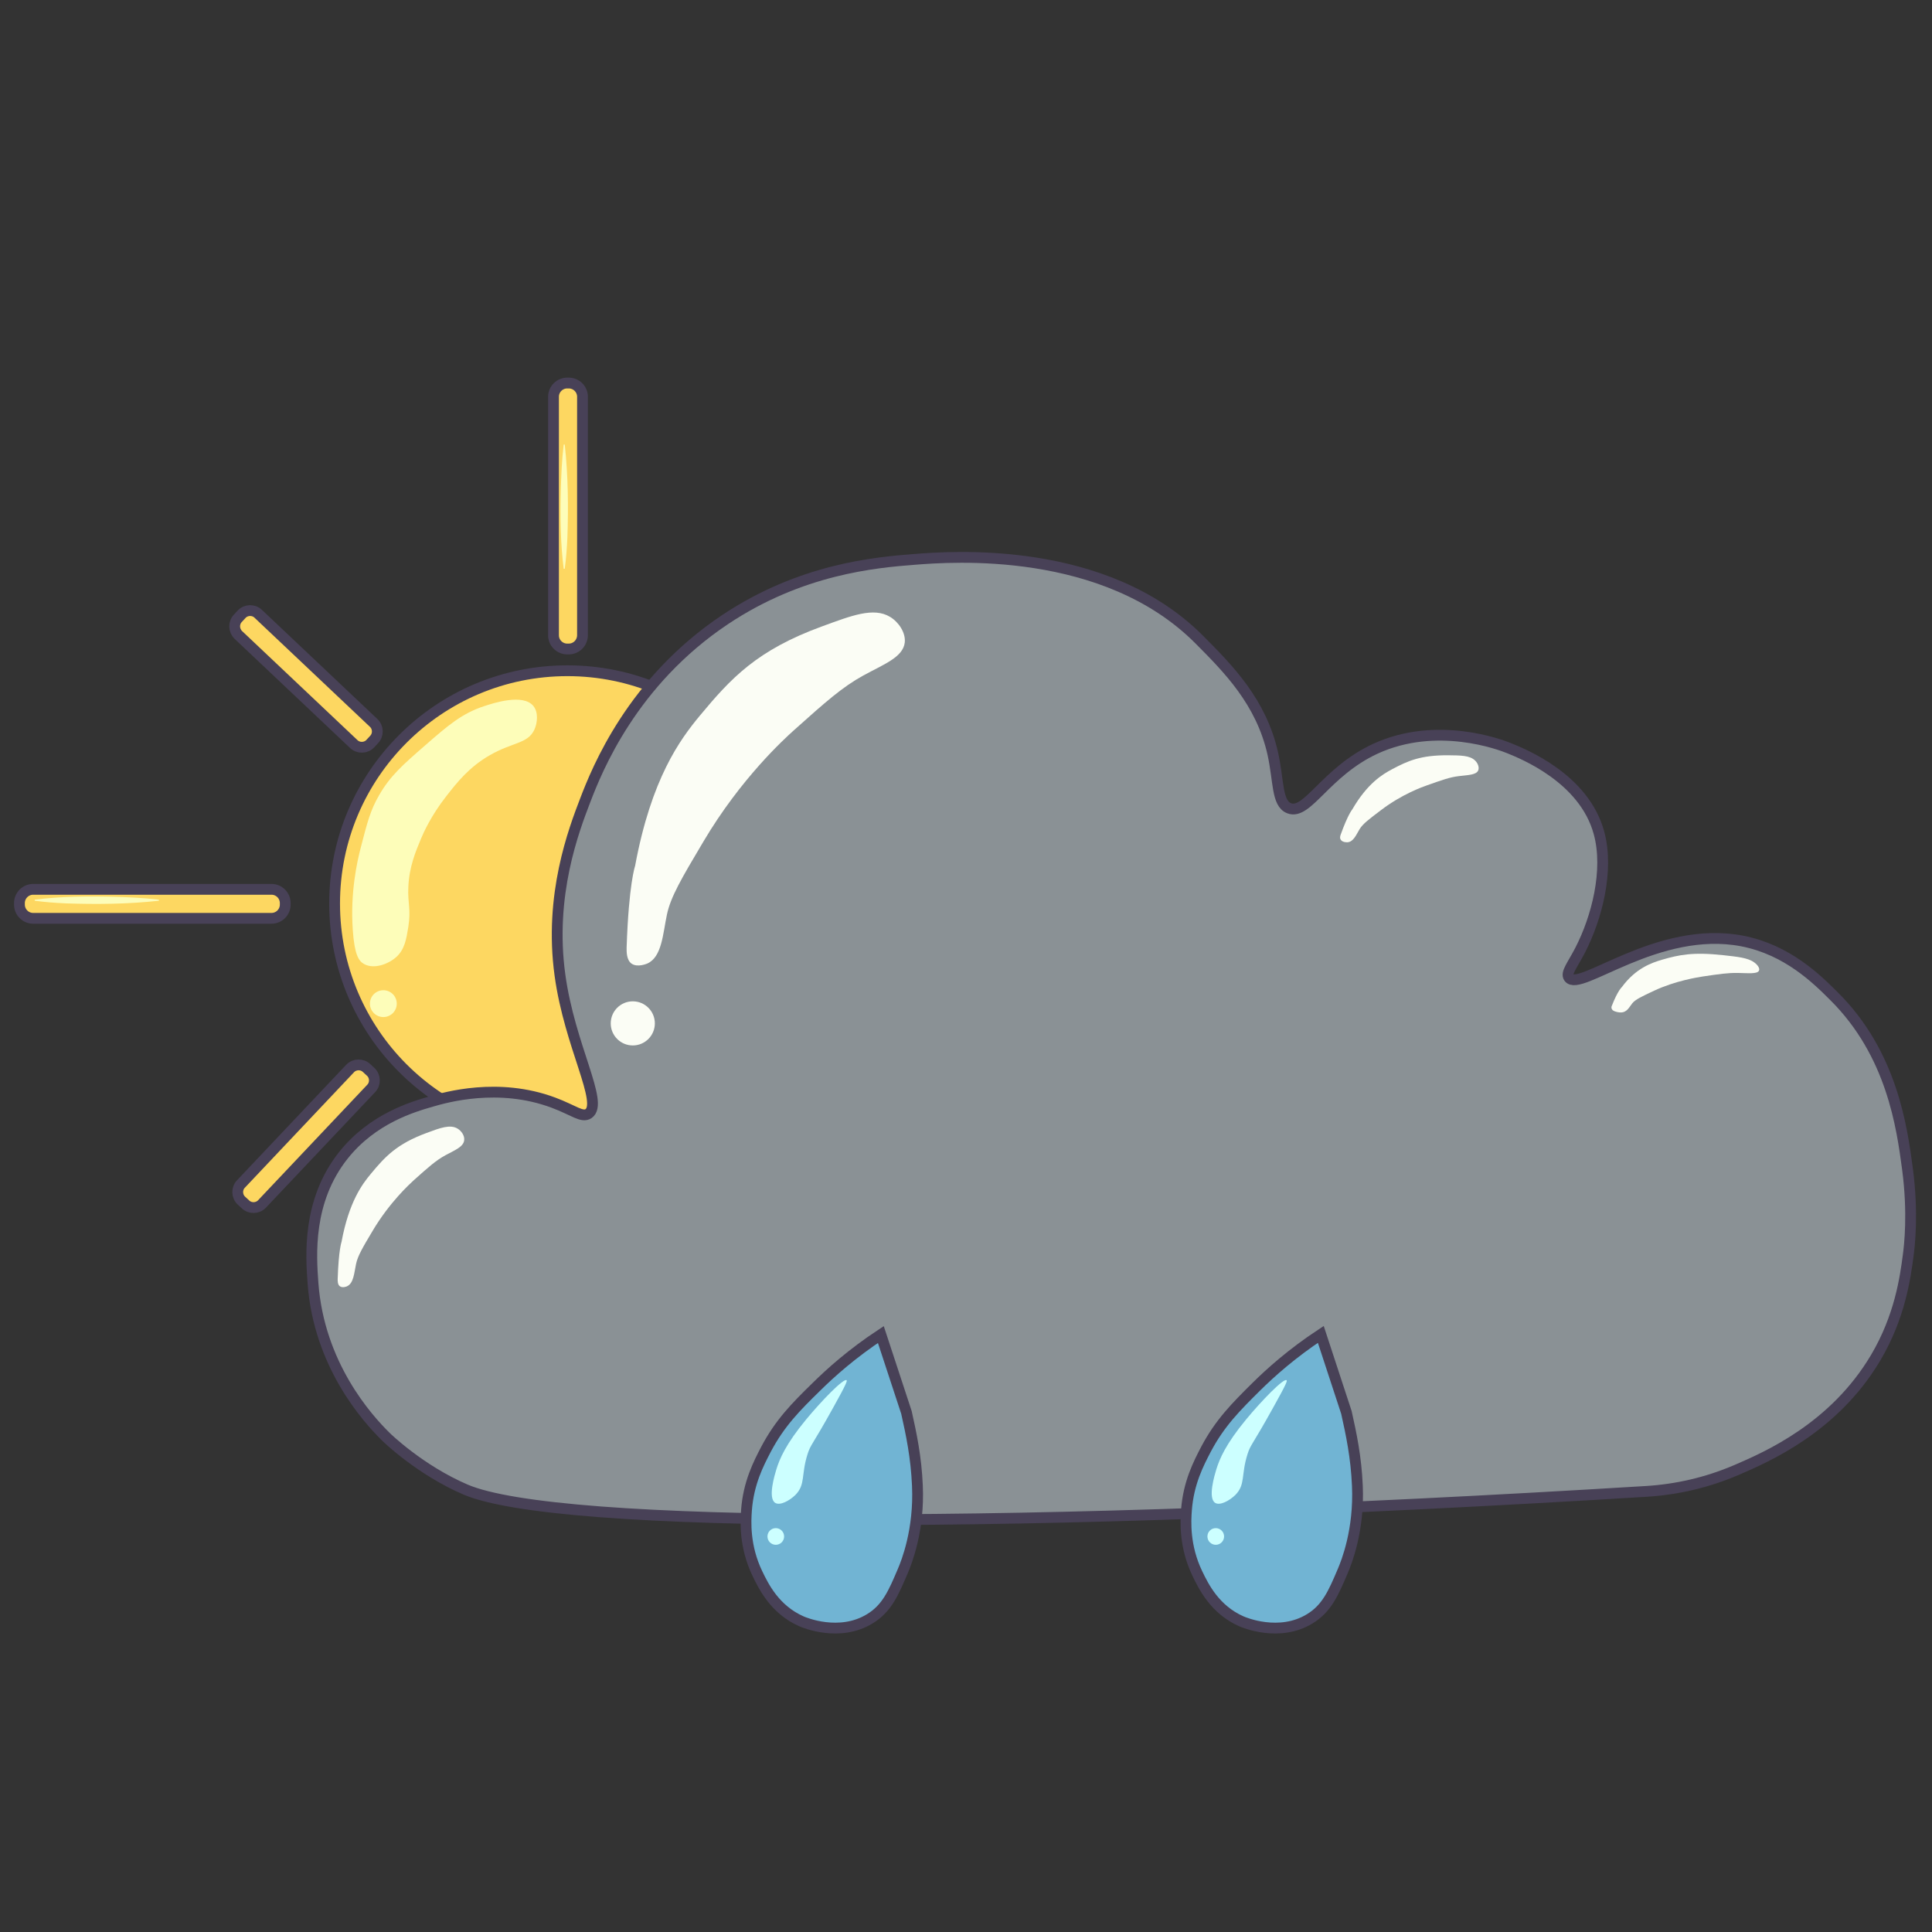 <?xml version="1.0" encoding="utf-8"?>
<!-- Generator: Adobe Illustrator 27.5.0, SVG Export Plug-In . SVG Version: 6.00 Build 0)  -->
<svg version="1.1" xmlns="http://www.w3.org/2000/svg" xmlns:xlink="http://www.w3.org/1999/xlink" x="0px" y="0px"
	 viewBox="0 0 1252.4 1252.4" style="enable-background:new 0 0 1252.4 1252.4;" xml:space="preserve">
<rect x="0" y="0" width="1252.4" height="1252.4" fill="#333333" stroke="none"/>
<style type="text/css">
	.st0{fill:#FDD761;stroke:#484157;stroke-width:7;stroke-miterlimit:10;}
	.st1{fill:#FDD761;stroke:#484157;stroke-width:5.205;stroke-miterlimit:10;}
	.st2{fill:#FDD761;stroke:#484157;stroke-width:4.31;stroke-miterlimit:10;}
	.st3{fill:#FDFDB9;}
	.st4{fill:#8A9195;stroke:#484157;stroke-width:7;stroke-miterlimit:10;}
	.st5{fill:#FBFDF5;}
	.st6{fill:#71B4D3;stroke:#484157;stroke-width:7;stroke-miterlimit:10;}
	.st7{fill:#CCFFFF;}
</style>
<g id="Layer_3">
	<circle class="st0" cx="367.8" cy="585.7" r="150.9"/>
	<path class="st0" d="M368.7,420.7h-1c-4.9,0-8.9-4-8.9-8.9V257.2c0-4.9,4-8.9,8.9-8.9h1c4.9,0,8.9,4,8.9,8.9v154.5
		C377.6,416.7,373.6,420.7,368.7,420.7z"/>
	<path class="st1" d="M368.7,927.8h-1c-4.9,0-8.9-4-8.9-8.9V764.4c0-4.9,4-8.9,8.9-8.9h1c4.9,0,8.9,4,8.9,8.9v154.5
		C377.6,923.8,373.6,927.8,368.7,927.8z"/>
	<path class="st1" d="M549.1,586.1v-1c0-4.9,4-8.9,8.9-8.9h154.5c4.9,0,8.9,4,8.9,8.9v1c0,4.9-4,8.9-8.9,8.9H558
		C553.1,595.1,549.1,591.1,549.1,586.1z"/>
	<path class="st2" d="M501.5,483.3l-2.6-2.4c-3.1-2.9-3.2-7.8-0.3-10.8l70.7-74.8c2.9-3.1,7.8-3.2,10.8-0.3l2.6,2.4
		c3.1,2.9,3.2,7.8,0.3,10.8L512.3,483C509.4,486.1,504.5,486.2,501.5,483.3z"/>
	<path class="st0" d="M159.1,780.7l-2.6-2.4c-3.1-2.9-3.2-7.8-0.3-10.8l70.7-74.8c2.9-3.1,7.8-3.2,10.8-0.3l2.6,2.4
		c3.1,2.9,3.2,7.8,0.3,10.8l-70.7,74.8C167,783.5,162.1,783.6,159.1,780.7z"/>
	<path class="st0" d="M154.2,400.8l2.4-2.6c2.9-3.1,7.8-3.2,10.8-0.3l74.8,70.7c3.1,2.9,3.2,7.8,0.3,10.8l-2.4,2.6
		c-2.9,3.1-7.8,3.2-10.8,0.3l-74.8-70.7C151.5,408.7,151.3,403.8,154.2,400.8z"/>
	<path class="st2" d="M496.6,697.3l2.4-2.6c2.9-3.1,7.8-3.2,10.8-0.3l74.8,70.7c3.1,2.9,3.2,7.8,0.3,10.8l-2.4,2.6
		c-2.9,3.1-7.8,3.2-10.8,0.3l-74.8-70.7C493.9,705.2,493.7,700.3,496.6,697.3z"/>
	<path class="st0" d="M12.6,586.4v-1c0-4.9,4-8.9,8.9-8.9H176c4.9,0,8.9,4,8.9,8.9v1c0,4.9-4,8.9-8.9,8.9H21.5
		C16.6,595.3,12.6,591.3,12.6,586.4z"/>
	<circle class="st3" cx="248.5" cy="650.6" r="8.7"/>
	<path class="st3" d="M360.9,261.5"/>
	<g>
		<line class="st3" x1="365.8" y1="288.2" x2="365.8" y2="368.7"/>
		<path class="st3" d="M366.1,288.2c2.2,20.1,2.4,40.2,1.7,60.4c-0.3,6.7-0.8,13.4-1.7,20.1h-0.7c-2.1-16.7-2.3-33.5-1.9-50.3
			c0.3-10.1,0.7-20.1,1.9-30.2C365.4,288.2,366.1,288.2,366.1,288.2L366.1,288.2z"/>
	</g>
	<g>
		<line class="st3" x1="103" y1="583.5" x2="22.5" y2="583.5"/>
		<path class="st3" d="M103,583.9c-20.1,2.2-40.2,2.4-60.4,1.7c-6.7-0.3-13.4-0.8-20.1-1.7c0,0,0-0.7,0-0.7
			c16.7-2.1,33.5-2.3,50.3-1.9c10.1,0.3,20.1,0.7,30.2,1.9C103,583.2,103,583.9,103,583.9L103,583.9z"/>
	</g>
	<g>
		<line class="st3" x1="639.5" y1="583.5" x2="559" y2="583.5"/>
		<path class="st3" d="M639.5,583.9c-20.1,2.2-40.2,2.4-60.4,1.7c-6.7-0.3-13.4-0.8-20.1-1.7c0,0,0-0.7,0-0.7
			c16.7-2.1,33.5-2.3,50.3-1.9c10.1,0.3,20.1,0.7,30.2,1.9C639.5,583.2,639.5,583.9,639.5,583.9L639.5,583.9z"/>
	</g>
	<g>
		<line class="st3" x1="365.8" y1="802.6" x2="365.8" y2="883.1"/>
		<path class="st3" d="M366.1,802.6c2.2,20.1,2.4,40.2,1.7,60.4c-0.3,6.7-0.8,13.4-1.7,20.1h-0.7c-2.1-16.7-2.3-33.5-1.9-50.3
			c0.3-10.1,0.7-20.1,1.9-30.2C365.4,802.6,366.1,802.6,366.1,802.6L366.1,802.6z"/>
	</g>
	<path class="st3" d="M235.8,624.8c-3.3-1.9-6-6-7.1-21.8c-1.7-24.4,2.7-44.2,5.3-54.1c4.1-15.8,6.1-23.7,11.8-33.5
		c7.2-12.5,15.2-19.5,30-32.4c14.9-13,23.8-20.6,38.2-25.3c5.8-1.9,25.1-8.3,31.8,0c3.2,4,2.7,10.7,0.6,15.3
		c-4.3,9.2-14,8-28.8,16.5c-13.5,7.7-21.4,17.8-28.2,26.5c-10,12.7-15,24.1-16.5,27.7c-3.5,8.4-7.6,18.1-8.2,31.2
		c-0.5,11,1.8,14.1,0,25.9c-1.3,8.1-2.4,14.5-7.6,19.4C251.6,625.2,242.1,628.5,235.8,624.8z"/>
</g>
<g id="Layer_1">
	<path class="st4" d="M301.8,965.6c59.6,25.5,358.3,26.1,765.1,1.2c20.1-1.2,39.8-5.8,58.3-13.7c0.2-0.1,0.3-0.1,0.5-0.2
		c19.4-8.4,63.2-27.2,90.2-72.8c15.7-26.5,19.2-51.9,21.1-66.5c0.8-5.9,3.3-27.2-0.5-55.9c-3.6-26.9-10-74.5-47.5-111.8
		c-11.3-11.3-30.4-30.2-59.6-35.9c-54.9-10.6-105.6,33.5-112.4,23.7c-2.1-3,2.3-8,7.4-17.9c10.6-20.6,18.8-51.6,12.1-76
		c-9.6-35.3-49.1-51.1-58.5-54.9c-5.2-2.1-46.6-17.9-86.5,0.5c-32.3,15-44,43.3-55.9,38.5c-8-3.2-6.6-17.6-10.5-35.3
		c-7.5-33.6-28.9-55.1-47.5-73.8c-61.3-61.8-161.5-54-184.6-52.2c-26,2-73.8,6.3-122.9,39c-60.4,40.3-83.1,97.3-90.7,117.1
		C372,538,355.8,580.2,363,632.2c6.3,46,28.6,82.8,18.5,89.7c-4.2,2.8-9.6-2.2-22.7-7.1c-35.8-13.4-70.1-3.4-79.1-0.8
		c-12.1,3.5-38,11-57,34.8c-23.7,29.7-21.1,65.3-19.8,83.1c3.9,52.6,34.8,87.3,47.5,99.7C250.4,931.6,272,952.8,301.8,965.6z"/>
	<path class="st5" d="M406.2,614.3c1.4-41.5,5.5-53,5.5-53c10.5-56.7,29.2-82,41.9-97.3c20.2-24.3,36.9-42.5,79.4-58
		c18.9-6.9,33.3-12.6,44-6.1c5.5,3.3,10.2,10.2,9.5,16.6c-1.1,9.6-13.8,14.2-26.9,21.4c-13.6,7.5-24.1,16.8-45.1,35.6
		c-6,5.4-34.3,31.1-58.5,72c-14.2,23.9-21.3,35.9-23.7,47.5c-2.6,12.3-3.2,27.4-12.7,31.6c-0.3,0.1-6.4,2.8-10.3,0
		C406,622.1,406.2,616.7,406.2,614.3z"/>
	<path class="st5" d="M218.9,829.1c0.6-18.9,2.5-24.1,2.5-24.1c4.8-25.8,13.3-37.3,19.1-44.2c9.2-11.1,16.8-19.3,36.1-26.4
		c8.6-3.2,15.2-5.7,20-2.8c2.5,1.5,4.7,4.6,4.3,7.6c-0.5,4.3-6.3,6.5-12.2,9.7c-6.2,3.4-11,7.7-20.5,16.2
		c-2.7,2.5-15.6,14.2-26.6,32.7c-6.5,10.9-9.7,16.3-10.8,21.6c-1.2,5.6-1.5,12.4-5.8,14.4c-0.1,0.1-2.9,1.3-4.7,0
		C218.8,832.7,218.9,830.2,218.9,829.1z"/>
	<path class="st5" d="M869.1,541c4.7-13.1,7.5-16.3,7.5-16.3c9.8-16.9,19.5-22.7,25.9-26.1c10.2-5.4,18.4-9.1,36.2-9
		c7.9,0.1,14,0,17.5,3.4c1.8,1.7,2.9,4.5,2,6.5c-1.4,2.9-6.7,2.9-12.4,3.6c-6,0.7-10.9,2.5-20.8,6c-2.9,1-16.3,5.8-29.7,16
		c-7.8,5.9-11.8,8.9-13.9,12.3c-2.2,3.6-4,8.4-8,8.6c-0.1,0-2.7,0.1-3.9-1.2C868.2,543.5,868.8,541.8,869.1,541z"/>
	<path class="st5" d="M1044.9,651.9c3.8-9.8,6.5-12.1,6.5-12.1c9-12.2,19.3-15.7,26.1-17.7c10.8-3.1,19.7-5.1,39.7-2.9
		c8.9,1,15.8,1.6,20,4.7c2.2,1.6,3.8,3.9,3,5.4c-1.2,2.2-7.2,1.5-13.6,1.4c-6.6-0.1-12,0.7-22.8,2.3c-3.1,0.5-17.6,2.7-31.5,9.2
		c-8.1,3.8-12.2,5.7-14.2,8.2c-2.1,2.6-3.5,6.2-8,5.9c-0.1,0-3.1-0.2-4.6-1.4C1044.2,653.7,1044.6,652.4,1044.9,651.9z"/>
	<circle class="st5" cx="410.2" cy="663.4" r="14.3"/>
	<path class="st6" d="M496.6,939.4c-4.9,9.4-11.4,21.9-12.7,39.6c-0.5,7-1.5,23.3,7.1,41.1c4,8.3,11.3,23.3,28.5,30.9
		c1.8,0.8,24.6,10.4,44.3-1.6c11.1-6.7,15.4-16.8,21.4-30.9c2.5-5.8,10.8-26.7,9.5-55.4c-0.8-18.7-4-33.6-7.1-47.5L571,865.1
		c-18.6,12.3-32.4,24.6-41.9,34C515.9,912,505.6,922.4,496.6,939.4z"/>
	<path class="st6" d="M781.8,939.4c-4.9,9.4-11.4,21.9-12.7,39.6c-0.5,7-1.5,23.3,7.1,41.1c4,8.3,11.3,23.3,28.5,30.9
		c1.8,0.8,24.6,10.4,44.3-1.6c11.1-6.7,15.4-16.8,21.4-30.9c2.5-5.8,10.8-26.7,9.5-55.4c-0.8-18.7-4-33.6-7.1-47.5l-16.6-50.6
		c-18.6,12.3-32.4,24.6-41.9,34C801.2,912,790.8,922.4,781.8,939.4z"/>
	<path class="st7" d="M548.8,894.7c-1.8-1.5-16.1,13.2-26.1,25.3c-13.4,16.2-17.3,25.7-19.4,32.4c-1.1,3.6-5.7,18.7-0.8,21.8
		c3.1,2,9.3-1.4,13.1-5.1c6.7-6.8,3.6-13,7.9-26.5c2-6.3,2.8-5.2,16.6-30.1C549.1,896.4,549.2,895.1,548.8,894.7z"/>
	<circle class="st7" cx="502.9" cy="996" r="5.4"/>
	<path class="st7" d="M834,894.7c-1.8-1.5-16.1,13.2-26.1,25.3c-13.4,16.2-17.3,25.7-19.4,32.4c-1.1,3.6-5.7,18.7-0.8,21.8
		c3.1,2,9.3-1.4,13.1-5.1c6.7-6.8,3.6-13,7.9-26.5c2-6.3,2.8-5.2,16.6-30.1C834.3,896.4,834.5,895.1,834,894.7z"/>
	<circle class="st7" cx="788.1" cy="996" r="5.4"/>
</g>
</svg>
